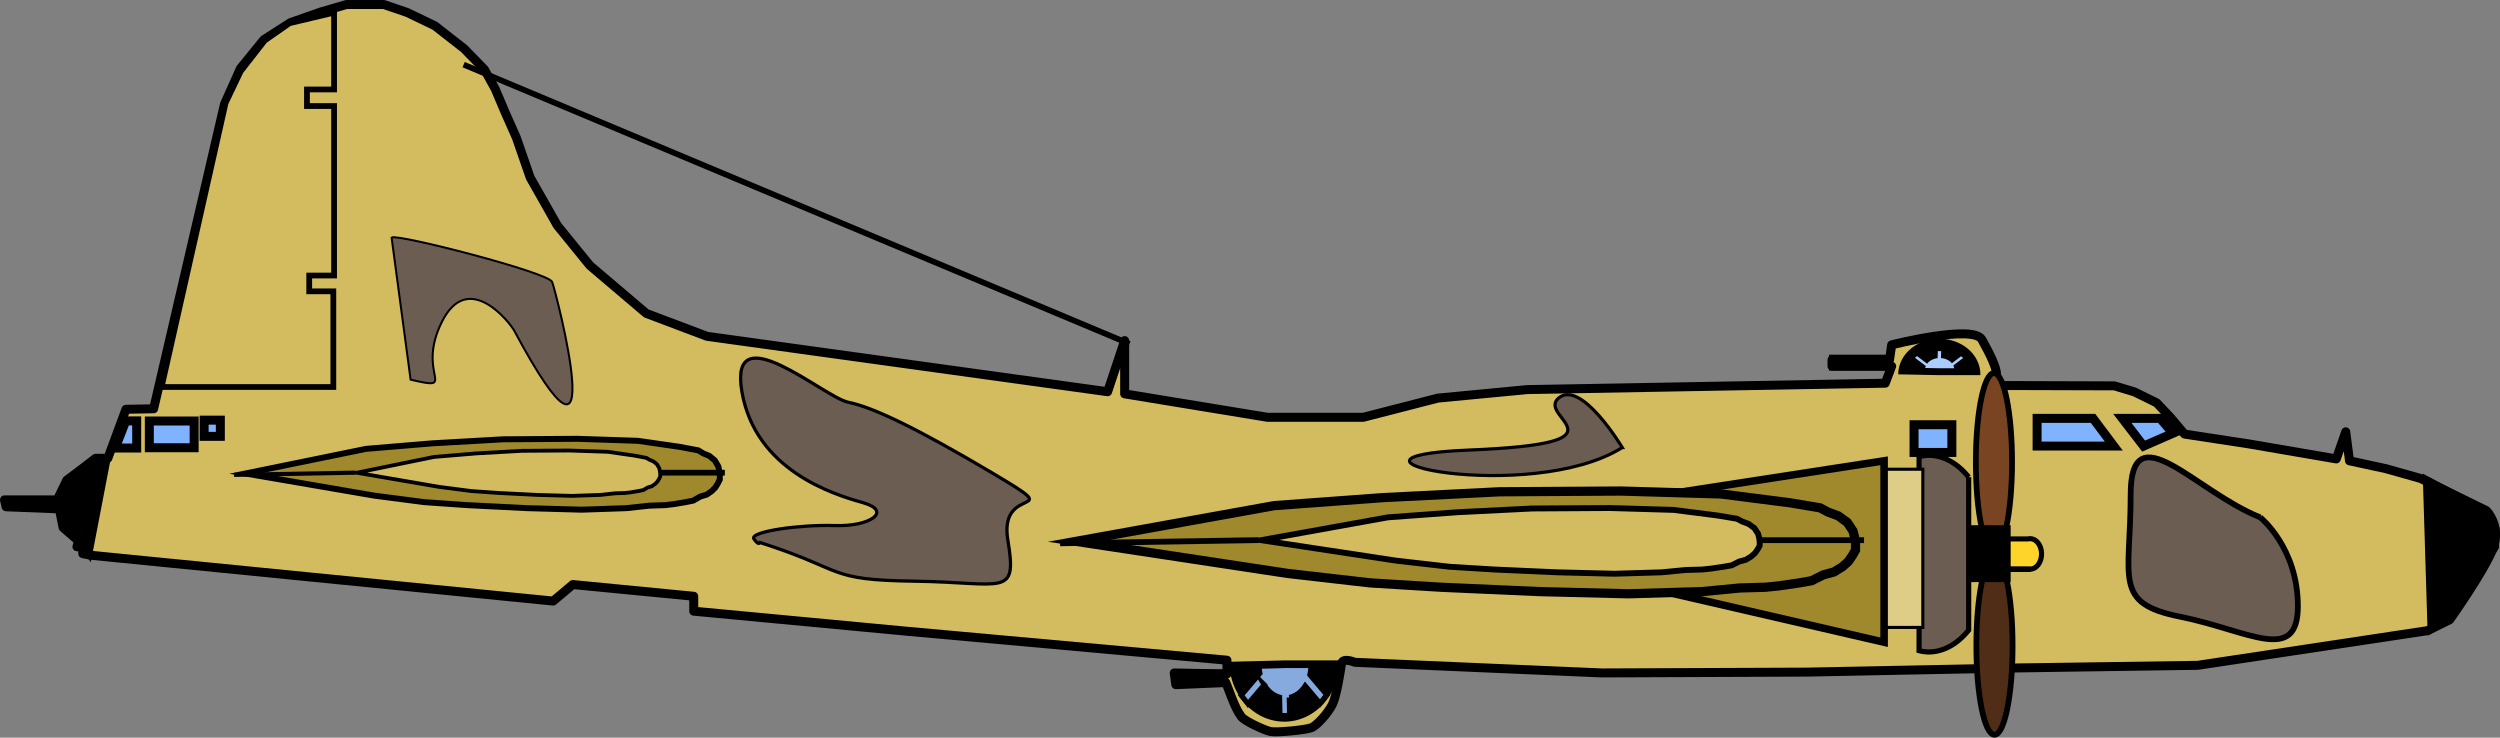 <?xml version="1.0" encoding="UTF-8" standalone="no"?>
<!-- Created with Inkscape (http://www.inkscape.org/) -->

<svg
   width="586.687"
   height="173.106"
   viewBox="0 0 155.227 45.801"
   version="1.1"
   id="svg1"
   inkscape:version="1.3.2 (091e20e, 2023-11-25, custom)"
   sodipodi:docname="stíhačka_MYG-15.svg"
   inkscape:export-filename="bomber22.png"
   inkscape:export-xdpi="96"
   inkscape:export-ydpi="96"
   xml:space="preserve"
   xmlns:inkscape="http://www.inkscape.org/namespaces/inkscape"
   xmlns:sodipodi="http://sodipodi.sourceforge.net/DTD/sodipodi-0.dtd"
   xmlns="http://www.w3.org/2000/svg"
   xmlns:svg="http://www.w3.org/2000/svg"><rect x="0" y="0" width="155.227" height="45.801" fill="#808080" stroke="none"/><sodipodi:namedview
     id="namedview1"
     pagecolor="#ffffff"
     bordercolor="#000000"
     borderopacity="0.25"
     inkscape:showpageshadow="2"
     inkscape:pageopacity="0.0"
     inkscape:pagecheckerboard="0"
     inkscape:deskcolor="#d1d1d1"
     inkscape:document-units="mm"
     inkscape:zoom="2.8284271"
     inkscape:cx="178.36769"
     inkscape:cy="54.270446"
     inkscape:window-width="1920"
     inkscape:window-height="1009"
     inkscape:window-x="-8"
     inkscape:window-y="-8"
     inkscape:window-maximized="1"
     inkscape:current-layer="layer1" /><defs
     id="defs1" /><g
     inkscape:label="Vrstva 1"
     inkscape:groupmode="layer"
     id="layer1"
     transform="translate(-1.474,-0.151)"><path
       style="fill:#d3bc5f;fill-opacity:1;fill-rule:evenodd;stroke:#000000;stroke-width:0.558;stroke-linecap:square;stroke-linejoin:round;stroke-miterlimit:10;stroke-dasharray:none;stroke-opacity:1;paint-order:stroke fill markers"
       d="m 45.376,21.034 24.871,3.44 1.058,-3.175 v 3.307 l 8.864,1.455 h 5.953 l 4.63,-1.191 5.556,-0.529 22.225,-0.397 0.397,-1.058 h -3.704 v -0.397 h 3.572 l 0.132,-0.926 c 0,0 5.063,-1.288 5.601,-0.329 0.538,0.959 0.912,1.754 0.912,2.175 0,0.421 -0.047,0.678 -0.047,0.678 l 7.367,0.023 1.239,0.374 1.38,0.678 0.842,0.889 0.889,1.052 3.976,0.608 5.449,0.935 0.585,-1.684 0.234,1.801 2.268,0.491 2.152,0.608 4.069,1.988 c 0,0 0.982,0.959 0.398,2.409 -0.585,1.45 -2.666,4.373 -2.666,4.373 l -1.38,0.678 -14.265,2.152 -11.319,0.164 -12.909,0.257 -12.765,0.052 -15.346,-0.661 c 0,0 -0.761,-0.331 -0.827,0.099 -0.066,0.43 -0.298,1.984 -0.562,2.514 -0.265,0.529 -0.959,1.323 -1.323,1.455 -0.364,0.132 -2.122,0.31 -2.514,0.232 -0.372,-0.074 -1.63,-0.654 -1.819,-0.926 -0.207,-0.298 -0.357,-0.493 -0.959,-2.117 l -3.109,0.132 -0.099,-0.728 3.274,0.066 V 41.143 L 57.91,39.357 44.549,38.1 V 37.174 L 37.041,36.446 35.818,37.472 7.11,34.627 6.614,34.528 V 34.131 L 6.251,34.098 6.35,33.734 5.391,32.908 5.159,31.75 1.852,31.618 1.753,31.188 h 3.274 l 0.595,-1.224 1.058,-0.794 0.728,-0.562 H 8.169 L 9.293,25.565 11.013,25.532 15.412,6.615 16.404,4.399 17.859,2.613 19.513,1.554 21.398,0.893 22.985,0.43 h 2.315 l 1.455,0.496 1.72,0.827 1.819,1.422 1.257,1.29 0.661,1.191 0.661,1.554 0.661,1.488 0.86,2.48 1.687,2.977 2.017,2.48 3.506,2.977 z"
       id="path1"
       sodipodi:nodetypes="ccccccccccccccsscccccccccccccscccccccsssssccccccccccccccccccccccccccccccccccccccccccccc" /><path
       id="rect1"
       style="fill:#80b3ff;fill-opacity:0.967;fill-rule:evenodd;stroke:#000000;stroke-width:0.558;stroke-linecap:square;stroke-miterlimit:10;stroke-opacity:1;paint-order:stroke fill markers"
       d="m 9.284,26.286 h 0.678 v 1.684 H 8.629 Z"
       sodipodi:nodetypes="ccccc" /><rect
       style="fill:#80b3ff;fill-opacity:1;fill-rule:evenodd;stroke:#000000;stroke-width:0.558;stroke-linecap:square;stroke-linejoin:miter;stroke-miterlimit:10;stroke-dasharray:none;stroke-opacity:1;paint-order:stroke fill markers"
       id="rect2"
       width="2.783"
       height="1.66"
       x="10.745"
       y="26.292" /><rect
       style="fill:#80b3ff;fill-opacity:1;fill-rule:evenodd;stroke:#000000;stroke-width:0.558;stroke-linecap:square;stroke-linejoin:miter;stroke-miterlimit:10;stroke-dasharray:none;stroke-opacity:1;paint-order:stroke fill markers"
       id="rect3"
       width="1.006"
       height="1.006"
       x="14.148"
       y="26.239" /><rect
       style="fill:#80b3ff;fill-opacity:1;fill-rule:evenodd;stroke:#000000;stroke-width:0.558;stroke-linecap:square;stroke-linejoin:miter;stroke-miterlimit:10;stroke-dasharray:none;stroke-opacity:1;paint-order:stroke fill markers"
       id="rect4"
       width="2.348"
       height="1.72"
       x="120.319"
       y="26.524" /><path
       id="rect5"
       style="fill:#80b3ff;fill-opacity:1;fill-rule:evenodd;stroke:#000000;stroke-width:0.558;stroke-linecap:square;stroke-miterlimit:10;stroke-opacity:1;paint-order:stroke fill markers"
       d="m 127.959,26.128 h 3.473 l 1.29,1.72 h -4.763 z"
       sodipodi:nodetypes="ccccc" /><path
       id="rect6"
       style="fill:#80b3ff;fill-opacity:1;fill-rule:evenodd;stroke:#000000;stroke-width:0.558;stroke-linecap:square;stroke-miterlimit:10;stroke-opacity:1;paint-order:stroke fill markers"
       d="m 133.25,26.128 h 2.348 l 0.794,0.926 -1.819,0.794 z"
       sodipodi:nodetypes="ccccc" /><path
       style="fill:#000000;fill-opacity:1;fill-rule:evenodd;stroke:#000000;stroke-width:0.558;stroke-linecap:square;stroke-linejoin:miter;stroke-miterlimit:10;stroke-dasharray:none;stroke-opacity:1;paint-order:stroke fill markers"
       d="m 152.196,30.028 0.281,9.121 1.123,-0.655 2.76,-4.397 0.033,-1.107 -0.407,-0.951 z"
       id="path6"
       sodipodi:nodetypes="ccccccc" /><path
       id="path15"
       style="fill:#6c5d53;fill-opacity:1;fill-rule:evenodd;stroke:#000000;stroke-width:0.321;stroke-linecap:square;stroke-linejoin:miter;stroke-miterlimit:10;stroke-dasharray:none;stroke-opacity:1;paint-order:stroke fill markers"
       d="m 121.234,28.424 a 3.95,6.104 0 0 0 -0.603,0.079 v 12.05 a 3.95,6.104 0 0 0 0.603,0.079 3.95,6.104 0 0 0 2.477,-1.36 v -9.496 a 3.95,6.104 0 0 0 -2.477,-1.352 z" /><rect
       style="fill:#decd87;fill-opacity:1;fill-rule:evenodd;stroke:#000000;stroke-width:0.193;stroke-linecap:square;stroke-linejoin:miter;stroke-miterlimit:10;stroke-dasharray:none;stroke-opacity:1;paint-order:stroke fill markers"
       id="rect15"
       width="2.679"
       height="9.822"
       x="118.186"
       y="29.286" /><ellipse
       style="fill:#784421;fill-opacity:1;fill-rule:evenodd;stroke:#000000;stroke-width:0.358;stroke-linecap:square;stroke-linejoin:miter;stroke-miterlimit:10;stroke-dasharray:none;stroke-opacity:1;paint-order:stroke fill markers"
       id="ellipse18"
       cx="125.28"
       cy="28.84"
       rx="1.124"
       ry="5.523" /><path
       id="rect16"
       style="fill:#a0892c;fill-rule:evenodd;stroke:#000000;stroke-width:0.468;stroke-linecap:square;stroke-miterlimit:10;paint-order:stroke fill markers"
       d="m 104.715,30.879 13.745,-2.117 v 11.267 l -13.745,-3.175 z"
       sodipodi:nodetypes="ccccc" /><path
       id="rect17"
       style="fill:#ffd42a;fill-opacity:1;fill-rule:evenodd;stroke:#000000;stroke-width:0.318;stroke-linecap:square;stroke-linejoin:miter;stroke-miterlimit:10;stroke-dasharray:none;stroke-opacity:1;paint-order:stroke fill markers"
       d="m 127.521,33.598 a 0.713,0.946 0 0 0 -0.123,0.016 h -3.46 v 1.892 h 3.464 v -0.031 a 0.713,0.946 0 0 0 0.12,0.015 0.713,0.946 0 0 0 0.713,-0.946 0.713,0.946 0 0 0 -0.713,-0.946 z" /><ellipse
       style="fill:#502d16;fill-opacity:1;fill-rule:evenodd;stroke:#000000;stroke-width:0.358;stroke-linecap:square;stroke-linejoin:miter;stroke-miterlimit:10;stroke-dasharray:none;stroke-opacity:1;paint-order:stroke fill markers"
       id="ellipse19"
       cx="125.313"
       cy="40.25"
       rx="1.124"
       ry="5.523" /><rect
       style="fill:#000000;fill-opacity:1;fill-rule:evenodd;stroke:#000000;stroke-width:0.34;stroke-linecap:square;stroke-linejoin:miter;stroke-miterlimit:10;stroke-dasharray:none;stroke-opacity:1;paint-order:stroke fill markers"
       id="rect19"
       width="2.134"
       height="3.193"
       x="124.014"
       y="32.932" /><path
       style="fill:#a0892c;fill-opacity:1;fill-rule:evenodd;stroke:#000000;stroke-width:0.372;stroke-linecap:square;stroke-linejoin:miter;stroke-miterlimit:10;stroke-dasharray:none;stroke-opacity:1;paint-order:stroke fill markers"
       d="m 24.203,28.021 4.119,-0.343 4.399,-0.25 4.587,-0.031 3.775,0.125 2.59,0.374 1.154,0.218 0.312,0.187 0.374,0.156 0.343,0.281 0.218,0.374 0.062,0.281 0.031,0.25 v 0.281 l -0.125,0.25 -0.156,0.25 -0.218,0.218 -0.312,0.218 -0.406,0.125 -0.437,0.25 -0.468,0.094 -0.749,0.125 -0.53,0.062 -0.967,0.031 -1.435,0.156 -2.777,0.094 -3.37,-0.094 -3.713,-0.187 -2.683,-0.187 -3.12,-0.406 -7.988,-1.373 z"
       id="path7" /><path
       style="fill:#d3bc5f;fill-opacity:1;fill-rule:evenodd;stroke:#000000;stroke-width:0.238;stroke-linecap:square;stroke-linejoin:miter;stroke-miterlimit:10;stroke-dasharray:none;stroke-opacity:1;paint-order:stroke fill markers"
       d="m 28.418,28.523 2.634,-0.22 2.814,-0.16 2.934,-0.02 2.415,0.08 1.656,0.239 0.738,0.14 0.2,0.12 0.239,0.1 0.22,0.18 0.14,0.239 0.04,0.18 0.02,0.16 v 0.18 l -0.08,0.16 -0.1,0.16 -0.14,0.14 -0.2,0.14 -0.259,0.08 -0.279,0.16 -0.299,0.06 -0.479,0.08 -0.339,0.04 -0.619,0.02 -0.918,0.1 -1.776,0.06 -2.155,-0.06 -2.375,-0.12 -1.716,-0.12 -1.996,-0.259 -5.109,-0.878 z"
       id="path8" /><path
       style="fill:#ffffff;fill-opacity:1;fill-rule:evenodd;stroke:#000000;stroke-width:0.358;stroke-linecap:square;stroke-linejoin:miter;stroke-miterlimit:10;stroke-dasharray:none;stroke-opacity:1;paint-order:stroke fill markers"
       d="m 42.598,29.501 h 3.704"
       id="path9" /><path
       style="fill:#ffffff;fill-opacity:1;fill-rule:evenodd;stroke:#000000;stroke-width:0.258;stroke-linecap:square;stroke-linejoin:miter;stroke-miterlimit:10;stroke-dasharray:none;stroke-opacity:1;paint-order:stroke fill markers"
       d="m 23.415,29.501 -7.276,0.132"
       id="path10" /><path
       style="fill:#a0892c;fill-opacity:1;fill-rule:evenodd;stroke:#000000;stroke-width:0.574;stroke-linecap:square;stroke-linejoin:miter;stroke-miterlimit:10;stroke-dasharray:none;stroke-opacity:1;paint-order:stroke fill markers"
       d="m 80.594,31.546 6.767,-0.498 7.228,-0.362 7.536,-0.045 6.203,0.181 4.255,0.543 1.897,0.317 0.513,0.271 0.615,0.226 0.564,0.407 0.359,0.543 0.103,0.407 0.051,0.362 v 0.407 l -0.205,0.362 -0.256,0.362 -0.359,0.317 -0.513,0.317 -0.666,0.181 -0.718,0.362 -0.769,0.136 -1.23,0.181 -0.872,0.09 -1.589,0.045 -2.358,0.226 -4.563,0.136 -5.537,-0.136 -6.1,-0.271 -4.409,-0.271 -5.126,-0.588 -13.124,-1.99 z"
       id="path11" /><path
       style="fill:#d3bc5f;fill-opacity:1;fill-rule:evenodd;stroke:#000000;stroke-width:0.367;stroke-linecap:square;stroke-linejoin:miter;stroke-miterlimit:10;stroke-dasharray:none;stroke-opacity:1;paint-order:stroke fill markers"
       d="m 87.65,32.273 4.328,-0.318 4.623,-0.231 4.82,-0.029 3.967,0.116 2.721,0.347 1.213,0.203 0.328,0.174 0.393,0.145 0.361,0.26 0.23,0.347 0.066,0.26 0.033,0.231 v 0.26 l -0.131,0.231 -0.164,0.231 -0.23,0.203 -0.328,0.203 -0.426,0.116 -0.459,0.231 -0.492,0.087 -0.787,0.116 -0.557,0.058 -1.016,0.029 -1.508,0.145 -2.918,0.087 -3.541,-0.087 -3.902,-0.174 -2.82,-0.174 -3.279,-0.376 -8.394,-1.273 z"
       id="path12" /><path
       style="fill:#ffffff;fill-opacity:1;fill-rule:evenodd;stroke:#000000;stroke-width:0.361;stroke-linecap:square;stroke-linejoin:miter;stroke-miterlimit:10;stroke-dasharray:none;stroke-opacity:1;paint-order:stroke fill markers"
       d="m 110.948,33.691 h 6.086"
       id="path13" /><path
       style="fill:#ffffff;fill-opacity:1;fill-rule:evenodd;stroke:#000000;stroke-width:0.361;stroke-linecap:square;stroke-linejoin:miter;stroke-miterlimit:10;stroke-dasharray:none;stroke-opacity:1;paint-order:stroke fill markers"
       d="m 79.431,33.691 -11.955,0.192"
       id="path14" /><path
       style="fill:#d3bc5f;fill-opacity:1;fill-rule:evenodd;stroke:#000000;stroke-width:0.358;stroke-linecap:square;stroke-linejoin:miter;stroke-miterlimit:10;stroke-dasharray:none;stroke-opacity:1;paint-order:stroke fill markers"
       d="m 22.217,0.935 v 4.771 h -1.684 v 1.029 h 1.684 V 17.259 h -1.543 v 0.982 h 1.497 v 5.94 H 11.506 L 15.481,6.548 16.417,4.584 17.913,2.666 19.457,1.59 Z"
       id="path19" /><path
       style="fill:#000000;fill-opacity:1;fill-rule:evenodd;stroke:#000000;stroke-width:0.358;stroke-linecap:square;stroke-linejoin:miter;stroke-miterlimit:10;stroke-dasharray:none;stroke-opacity:1;paint-order:stroke fill markers"
       d="m 8.185,28.531 -0.702,0.047 -1.637,1.31 -0.795,1.31 0.421,1.871 0.889,0.748 0.094,0.281 0.234,0.047 0.327,0.468 z"
       id="path20" /><path
       style="fill:#000000;fill-opacity:1;fill-rule:evenodd;stroke:#000000;stroke-width:0.358;stroke-linecap:square;stroke-linejoin:miter;stroke-miterlimit:10;stroke-dasharray:none;stroke-opacity:1;paint-order:stroke fill markers"
       d="M 30.427,4.233 71.437,21.431"
       id="path21" /><path
       style="fill:#6c5d53;fill-opacity:1;fill-rule:evenodd;stroke:#000000;stroke-width:0.203;stroke-linecap:square;stroke-linejoin:miter;stroke-miterlimit:10;stroke-dasharray:none;stroke-opacity:1;paint-order:stroke fill markers"
       d="m 48.662,33.836 c 5.405,1.727 4.054,2.327 9.609,2.402 5.555,0.075 6.381,1.051 5.781,-2.552 -0.601,-3.603 3.904,-1.276 -0.901,-4.129 -4.805,-2.853 -7.507,-4.129 -9.009,-4.429 -1.501,-0.3 -7.432,-5.555 -6.606,-0.676 0.826,4.88 5.63,6.381 7.507,6.907 1.877,0.526 0.45,1.501 -1.727,1.426 -2.177,-0.075 -5.33,0.375 -5.03,0.826 0.3,0.45 0.375,0.225 0.375,0.225 z"
       id="path22" /><path
       style="fill:#6c5d53;fill-opacity:1;fill-rule:evenodd;stroke:#000000;stroke-width:0.126;stroke-linecap:square;stroke-linejoin:miter;stroke-miterlimit:10;stroke-dasharray:none;stroke-opacity:1;paint-order:stroke fill markers"
       d="m 26.969,23.724 c 3.05,0.722 0.295,-0.262 1.935,-3.575 1.64,-3.312 4.248,0.068 4.493,0.525 6.221,11.612 2.591,-2.427 2.361,-3.017 -0.23,-0.59 -9.675,-3.017 -9.97,-2.755 z"
       id="path23"
       sodipodi:nodetypes="cssscc" /><path
       style="fill:#6c5d53;fill-opacity:1;fill-rule:evenodd;stroke:#000000;stroke-width:0.199;stroke-linecap:square;stroke-linejoin:miter;stroke-miterlimit:10;stroke-dasharray:none;stroke-opacity:1;paint-order:stroke fill markers"
       d="m 102.202,27.94 c -5.726,3.592 -19.884,0.573 -9.525,0.156 10.358,-0.416 4.164,-2.03 5.57,-3.227 1.405,-1.197 3.956,3.071 3.956,3.071 z"
       id="path24"
       sodipodi:nodetypes="cssc" /><path
       style="fill:#6c5d53;fill-opacity:1;fill-rule:evenodd;stroke:#000000;stroke-width:0.358;stroke-linecap:square;stroke-linejoin:miter;stroke-miterlimit:10;stroke-dasharray:none;stroke-opacity:1;paint-order:stroke fill markers"
       d="m 141.813,32.273 c -4.022,-1.59 -8.045,-6.642 -8.045,-1.403 0,5.238 -1.123,6.735 3.087,7.577 4.209,0.842 7.296,2.993 7.296,-0.655 0,-3.648 -2.339,-5.519 -2.339,-5.519 z"
       id="path25" /><path
       style="fill:#000000;fill-opacity:1;fill-rule:evenodd;stroke:#000000;stroke-width:0.15;stroke-linecap:square;stroke-linejoin:miter;stroke-miterlimit:10;stroke-dasharray:none;stroke-opacity:1;paint-order:stroke fill markers"
       id="path26"
       sodipodi:type="arc"
       sodipodi:cx="81.219315"
       sodipodi:cy="41.231441"
       sodipodi:rx="3.3385451"
       sodipodi:ry="3.6535397"
       sodipodi:start="0"
       sodipodi:end="3.1182811"
       sodipodi:arc-type="slice"
       d="m 84.558,41.231 a 3.339,3.654 0 0 1 -3.3,3.653 3.339,3.654 0 0 1 -3.377,-3.568 l 3.338,-0.085 z" /><path
       id="path27"
       style="fill:#87aade;fill-opacity:1;fill-rule:evenodd;stroke:#000000;stroke-width:0.325;stroke-linecap:square;stroke-linejoin:miter;stroke-miterlimit:10;stroke-dasharray:none;stroke-opacity:1;paint-order:stroke fill markers"
       d="m 81.263,41.469 -1.612,0.047 a 1.613,2.022 0 0 0 0.05,0.441 l -1.158,1.365 0.42,0.535 1.006,-1.186 a 1.613,2.022 0 0 0 0.953,0.772 l 0.023,1.148 0.606,-0.018 -0.023,-1.111 a 1.613,2.022 0 0 0 0.987,-0.723 l 0.921,1.086 0.42,-0.535 -1.051,-1.239 a 1.613,2.022 0 0 0 0.07,-0.58 z" /><rect
       style="fill:#000000;fill-opacity:1;fill-rule:evenodd;stroke:#000000;stroke-width:0.358;stroke-linecap:square;stroke-linejoin:miter;stroke-miterlimit:10;stroke-dasharray:none;stroke-opacity:1;paint-order:stroke fill markers"
       id="rect29"
       width="2.943"
       height="0.628"
       x="74.48"
       y="41.903" /><path
       style="fill:#000000;fill-opacity:1;fill-rule:evenodd;stroke:#000000;stroke-width:0.1;stroke-linecap:square;stroke-linejoin:miter;stroke-miterlimit:10;stroke-dasharray:none;stroke-opacity:1;paint-order:stroke fill markers"
       id="path29"
       sodipodi:type="arc"
       sodipodi:cx="121.88754"
       sodipodi:cy="-23.39493"
       sodipodi:rx="2.4985652"
       sodipodi:ry="2.1603148"
       sodipodi:start="0"
       sodipodi:end="3.1182811"
       sodipodi:arc-type="slice"
       d="m 124.386,-23.395 a 2.499,2.16 0 0 1 -2.469,2.16 2.499,2.16 0 0 1 -2.527,-2.11 l 2.498,-0.05 z"
       transform="scale(1,-1)" /><path
       id="path30"
       style="fill:#aaccff;fill-opacity:1;fill-rule:evenodd;stroke:#000000;stroke-width:0.16;stroke-linecap:square;stroke-linejoin:miter;stroke-miterlimit:10;stroke-dasharray:none;stroke-opacity:1;paint-order:stroke fill markers"
       d="m 121.911,23.097 -0.987,-0.019 a 0.987,0.796 0 0 1 0.031,-0.173 l -0.709,-0.537 0.257,-0.21 0.616,0.467 a 0.987,0.796 0 0 1 0.584,-0.304 l 0.014,-0.452 0.371,0.007 -0.014,0.437 a 0.987,0.796 0 0 1 0.604,0.285 l 0.564,-0.427 0.257,0.21 -0.644,0.488 a 0.987,0.796 0 0 1 0.043,0.228 z" /><rect
       style="fill:#000000;fill-opacity:1;fill-rule:evenodd;stroke:#000000;stroke-width:0.38;stroke-linecap:square;stroke-linejoin:miter;stroke-miterlimit:10;stroke-dasharray:none;stroke-opacity:1;paint-order:stroke fill markers"
       id="rect30"
       width="3.436"
       height="0.606"
       x="115.229"
       y="22.364" /></g></svg>
